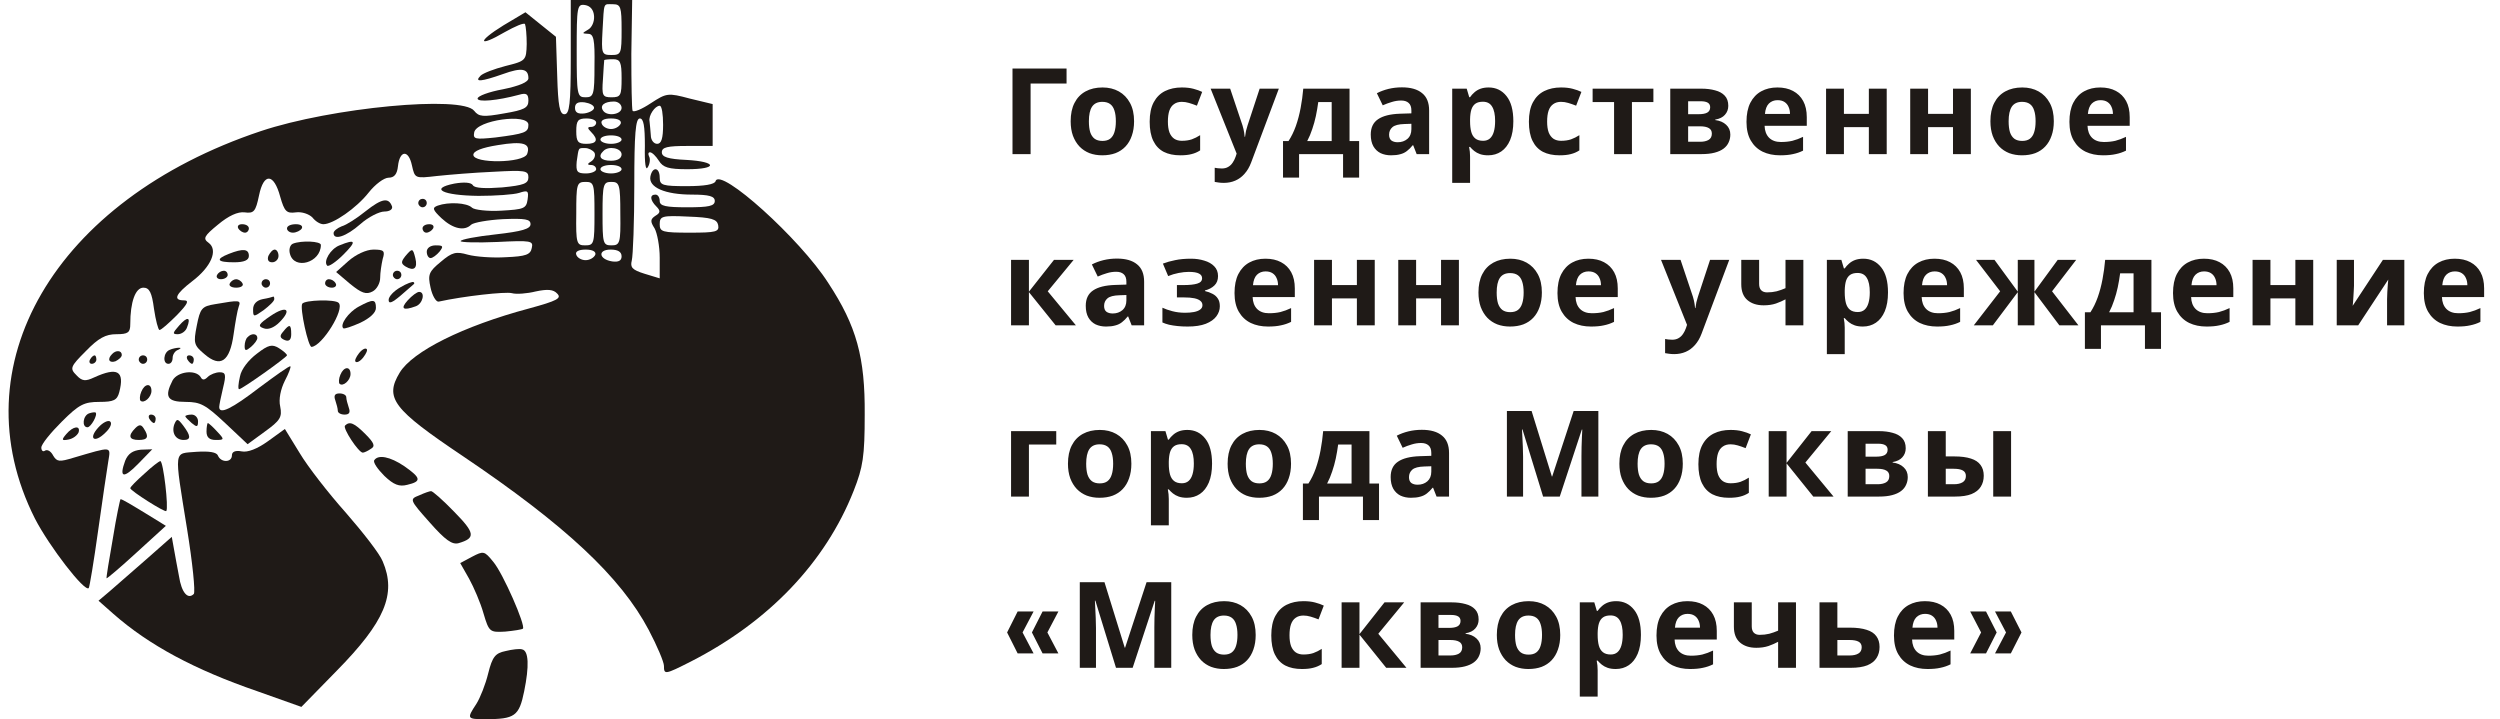 <svg width="146" height="42" viewBox="0 0 146 42" fill="none" xmlns="http://www.w3.org/2000/svg">
<g clip-path="url(#clip0_136_8569)">
<path d="M33.333 3.335C33.333 6.102 33.258 6.671 32.962 6.671C32.69 6.671 32.591 6.201 32.541 4.422L32.467 2.149L31.576 1.433L30.686 0.716L29.4 1.482C27.841 2.446 27.916 2.792 29.474 1.878C30.092 1.532 30.612 1.309 30.661 1.408C30.711 1.532 30.76 2.051 30.76 2.569C30.735 3.533 30.711 3.558 29.523 3.854C28.856 4.027 28.212 4.274 28.064 4.422C27.668 4.818 28.113 4.768 29.375 4.324C30.463 3.928 30.859 4.002 30.859 4.571C30.859 4.793 30.34 5.015 29.375 5.213C28.559 5.361 27.891 5.608 27.891 5.756C27.891 5.979 29.029 5.88 30.315 5.534C30.735 5.411 30.859 5.485 30.859 5.88C30.859 6.3 30.612 6.424 29.449 6.621C28.212 6.844 27.965 6.819 27.693 6.473C27 5.559 19.357 6.275 15.226 7.659C3.18 11.686 -2.459 21.371 2.042 30.289C2.883 31.92 4.961 34.613 5.184 34.341C5.233 34.267 5.481 32.785 5.728 31.006C5.975 29.227 6.247 27.424 6.322 26.954C6.47 26.04 6.569 26.065 4.293 26.732C3.477 26.979 3.329 26.979 3.106 26.608C2.982 26.361 2.784 26.238 2.636 26.312C2.512 26.411 2.413 26.312 2.413 26.139C2.413 25.941 2.958 25.274 3.601 24.632C4.615 23.619 4.912 23.471 5.802 23.471C6.643 23.471 6.841 23.372 6.965 22.902C7.286 21.667 6.866 21.42 5.505 22.038C4.986 22.285 4.788 22.26 4.466 21.914C4.071 21.519 4.095 21.42 5.011 20.506C5.753 19.74 6.173 19.518 6.792 19.518C7.484 19.518 7.608 19.419 7.608 18.925C7.608 17.64 7.905 16.8 8.375 16.8C8.721 16.8 8.869 17.072 8.993 18.035C9.092 18.702 9.24 19.271 9.315 19.271C9.414 19.271 9.859 18.875 10.329 18.406C10.947 17.764 11.071 17.541 10.749 17.541C10.081 17.541 10.255 17.171 11.219 16.429C12.332 15.589 12.753 14.601 12.184 14.181C11.838 13.934 11.912 13.786 12.728 13.119C13.347 12.6 13.891 12.353 14.286 12.402C14.831 12.476 14.93 12.353 15.127 11.414C15.399 10.08 15.993 10.105 16.364 11.488C16.611 12.353 16.735 12.476 17.279 12.402C17.626 12.353 18.046 12.501 18.244 12.699C18.417 12.921 18.689 13.094 18.887 13.094C19.456 13.094 20.817 12.155 21.534 11.241C21.905 10.772 22.424 10.377 22.697 10.377C23.018 10.377 23.191 10.179 23.241 9.709C23.34 8.771 23.859 8.721 24.057 9.66C24.23 10.426 24.23 10.426 25.516 10.278C26.209 10.204 27.693 10.08 28.831 10.031C30.637 9.932 30.859 9.956 30.859 10.352C30.859 10.722 30.587 10.821 29.326 10.945C28.361 11.019 27.718 10.994 27.619 10.821C27.52 10.648 27.099 10.623 26.53 10.722C25.046 11.019 25.863 11.414 27.94 11.439C28.93 11.439 29.993 11.365 30.315 11.266C30.834 11.093 30.884 11.142 30.81 11.661C30.735 12.18 30.587 12.229 29.276 12.303C28.485 12.353 27.693 12.254 27.569 12.131C27.273 11.834 26.184 11.785 25.566 12.007C25.22 12.131 25.269 12.254 25.788 12.748C26.456 13.366 27.124 13.514 27.52 13.119C27.668 12.995 28.485 12.847 29.375 12.798C30.686 12.748 30.983 12.798 30.983 13.094C30.983 13.366 30.488 13.514 28.954 13.687C27.817 13.811 26.901 13.983 26.901 14.082C26.901 14.156 27.866 14.181 29.029 14.132C31.008 14.033 31.156 14.058 31.057 14.478C30.983 14.873 30.711 14.972 29.548 15.021C28.781 15.071 27.767 14.996 27.322 14.873C26.629 14.675 26.407 14.725 25.739 15.293C25.046 15.861 24.972 16.034 25.145 16.8C25.244 17.269 25.467 17.64 25.615 17.615C27.075 17.294 29.523 17.022 29.895 17.121C30.142 17.195 30.785 17.146 31.28 17.022C31.972 16.874 32.319 16.899 32.541 17.146C32.813 17.418 32.541 17.566 30.909 18.011C27.025 19.048 24.082 20.531 23.34 21.766C22.449 23.248 22.944 23.891 27.025 26.633C33.036 30.685 36.252 33.699 37.884 36.787C38.379 37.726 38.775 38.665 38.775 38.887C38.775 39.406 38.824 39.406 40.333 38.64C44.884 36.318 48.199 32.859 49.856 28.659C50.4 27.275 50.499 26.658 50.499 24.212C50.524 20.877 50.029 19.048 48.372 16.528C46.715 13.934 42.064 9.759 41.792 10.574C41.743 10.772 41.124 10.871 40.11 10.871C38.7 10.871 38.527 10.821 38.527 10.377C38.527 9.759 38.107 9.709 37.983 10.302C37.859 10.945 38.849 11.365 40.407 11.365C41.421 11.365 41.743 11.463 41.743 11.735C41.743 12.032 41.397 12.106 40.135 12.106C38.873 12.106 38.527 12.032 38.527 11.735C38.527 11.538 38.428 11.365 38.28 11.365C37.934 11.365 37.958 11.686 38.329 12.056C38.577 12.303 38.577 12.427 38.28 12.6C37.983 12.798 37.958 12.921 38.23 13.341C38.379 13.613 38.527 14.379 38.527 15.046V16.256L37.637 15.985C36.919 15.762 36.796 15.614 36.895 15.219C36.969 14.922 37.043 12.946 37.043 10.796C37.043 7.807 37.117 6.918 37.365 6.918C37.587 6.918 37.661 7.362 37.661 8.524C37.637 9.561 37.711 10.006 37.835 9.759C37.958 9.561 37.983 9.265 37.909 9.141C37.835 8.993 37.859 8.894 37.958 8.894C38.082 8.894 38.304 9.116 38.478 9.388C38.725 9.784 39.047 9.882 40.135 9.882C41.941 9.882 41.891 9.438 40.086 9.339C38.997 9.289 38.651 9.166 38.651 8.894C38.651 8.598 38.972 8.524 40.135 8.524H41.619V7.288V6.078L40.283 5.756C38.997 5.411 38.923 5.435 38.008 6.028C37.488 6.374 37.018 6.572 36.944 6.473C36.895 6.374 36.87 4.867 36.87 3.138L36.919 -1.90735e-05H35.138H33.333V3.335ZM34.693 0.939C34.718 1.26 34.569 1.606 34.347 1.729C33.976 1.952 33.976 1.952 34.347 1.976C34.668 1.976 34.743 2.298 34.718 3.829C34.718 5.534 34.668 5.682 34.199 5.682C33.704 5.682 33.679 5.559 33.679 2.965C33.679 0.371 33.704 0.222 34.174 0.296C34.471 0.346 34.668 0.568 34.693 0.939ZM36.301 1.729C36.301 3.138 36.276 3.212 35.707 3.212C35.138 3.212 35.114 3.138 35.188 1.779C35.287 0.074 35.213 0.247 35.806 0.247C36.252 0.247 36.301 0.42 36.301 1.729ZM36.301 4.571C36.301 5.584 36.252 5.682 35.707 5.682C35.188 5.682 35.138 5.584 35.213 4.62C35.237 4.052 35.287 3.558 35.287 3.508C35.312 3.484 35.534 3.459 35.806 3.459C36.227 3.459 36.301 3.632 36.301 4.571ZM34.693 6.3C34.693 6.424 34.446 6.572 34.149 6.621C33.753 6.671 33.58 6.572 33.58 6.3C33.58 6.028 33.753 5.929 34.149 5.979C34.446 6.028 34.693 6.152 34.693 6.3ZM36.301 6.3C36.301 6.695 35.435 6.819 35.213 6.448C35.015 6.152 35.312 5.929 35.856 5.929C36.103 5.929 36.301 6.102 36.301 6.3ZM38.725 7.288C38.725 8.079 38.626 8.4 38.379 8.4C38.181 8.4 38.008 8.178 38.008 7.906C37.983 7.634 37.958 7.264 37.934 7.091C37.859 6.745 38.255 6.176 38.527 6.176C38.651 6.176 38.725 6.671 38.725 7.288ZM30.859 7.288C30.859 7.733 30.661 7.807 28.93 8.029C27.742 8.153 27.619 8.128 27.693 7.733C27.817 7.016 30.859 6.596 30.859 7.288ZM34.817 7.165C34.817 7.288 34.693 7.412 34.52 7.412C34.297 7.412 34.297 7.486 34.52 7.708C34.965 8.153 34.866 8.4 34.248 8.4C33.753 8.4 33.654 8.276 33.654 7.659C33.654 7.041 33.753 6.918 34.248 6.918C34.569 6.918 34.817 7.016 34.817 7.165ZM36.252 7.214C36.177 7.387 35.93 7.535 35.683 7.535C35.435 7.535 35.188 7.387 35.138 7.214C35.064 7.041 35.262 6.918 35.683 6.918C36.103 6.918 36.301 7.041 36.252 7.214ZM36.301 8.153C36.301 8.276 36.029 8.4 35.683 8.4C35.336 8.4 35.064 8.276 35.064 8.153C35.064 8.005 35.336 7.906 35.683 7.906C36.029 7.906 36.301 8.005 36.301 8.153ZM30.785 8.993C30.562 9.536 27.644 9.561 27.644 9.042C27.644 8.82 28.138 8.622 29.078 8.474C30.562 8.227 31.008 8.375 30.785 8.993ZM34.718 8.919C34.792 9.067 34.718 9.289 34.545 9.413C34.297 9.561 34.273 9.635 34.52 9.635C34.668 9.635 34.817 9.734 34.817 9.882C34.817 10.006 34.545 10.129 34.223 10.129C33.704 10.129 33.63 10.031 33.679 9.438C33.803 8.598 33.753 8.647 34.174 8.647C34.372 8.647 34.619 8.771 34.718 8.919ZM36.301 9.018C36.301 9.24 36.078 9.388 35.683 9.388C35.089 9.388 34.891 9.141 35.237 8.82C35.534 8.499 36.301 8.647 36.301 9.018ZM36.301 9.882C36.301 10.006 36.029 10.129 35.683 10.129C35.336 10.129 35.064 10.006 35.064 9.882C35.064 9.734 35.336 9.635 35.683 9.635C36.029 9.635 36.301 9.734 36.301 9.882ZM34.718 12.476C34.718 14.231 34.693 14.329 34.174 14.329C33.679 14.329 33.63 14.231 33.654 12.476C33.654 10.747 33.679 10.623 34.199 10.623C34.693 10.623 34.718 10.747 34.718 12.476ZM36.227 12.476C36.252 14.206 36.202 14.329 35.707 14.329C35.213 14.329 35.188 14.206 35.188 12.476C35.188 10.747 35.237 10.623 35.707 10.623C36.177 10.623 36.227 10.772 36.227 12.476ZM41.941 13.143C42.015 13.539 41.817 13.588 40.283 13.588C38.676 13.588 38.527 13.539 38.527 13.094C38.527 12.625 38.651 12.575 40.184 12.649C41.545 12.699 41.867 12.798 41.941 13.143ZM34.767 14.873C34.693 15.046 34.446 15.194 34.199 15.194C33.951 15.194 33.704 15.046 33.654 14.873C33.58 14.7 33.778 14.576 34.199 14.576C34.619 14.576 34.817 14.7 34.767 14.873ZM36.301 14.972C36.301 15.219 36.128 15.318 35.757 15.268C34.965 15.145 34.891 14.576 35.658 14.576C36.078 14.576 36.301 14.7 36.301 14.972Z" fill="#1F1A17"/>
<path d="M21.361 12.328C20.841 12.748 20.223 13.144 19.951 13.218C19.704 13.316 19.481 13.489 19.481 13.613C19.481 14.058 20.223 13.811 21.039 13.094C21.509 12.674 22.152 12.353 22.449 12.353C22.746 12.353 22.944 12.229 22.895 12.056C22.697 11.513 22.301 11.587 21.361 12.328Z" fill="#1F1A17"/>
<path d="M24.428 11.859C24.428 11.982 24.551 12.106 24.675 12.106C24.823 12.106 24.922 11.982 24.922 11.859C24.922 11.71 24.823 11.612 24.675 11.612C24.551 11.612 24.428 11.71 24.428 11.859Z" fill="#1F1A17"/>
<path d="M13.915 13.341C13.989 13.465 14.163 13.588 14.311 13.588C14.435 13.588 14.534 13.465 14.534 13.341C14.534 13.193 14.361 13.094 14.138 13.094C13.94 13.094 13.841 13.193 13.915 13.341Z" fill="#1F1A17"/>
<path d="M16.76 13.341C16.76 13.465 16.908 13.588 17.106 13.588C17.304 13.588 17.551 13.465 17.625 13.341C17.7 13.193 17.551 13.094 17.279 13.094C16.982 13.094 16.76 13.193 16.76 13.341Z" fill="#1F1A17"/>
<path d="M24.675 13.341C24.675 13.465 24.774 13.588 24.898 13.588C25.046 13.588 25.22 13.465 25.294 13.341C25.368 13.193 25.269 13.094 25.071 13.094C24.848 13.094 24.675 13.193 24.675 13.341Z" fill="#1F1A17"/>
<path d="M17.106 14.231C16.933 14.305 16.859 14.577 16.933 14.824C17.18 15.787 18.739 15.342 18.739 14.305C18.739 14.082 17.601 14.033 17.106 14.231Z" fill="#1F1A17"/>
<path d="M19.827 14.329C19.308 14.527 18.863 15.268 19.11 15.515C19.184 15.589 19.605 15.318 20.05 14.873C20.841 14.082 20.792 13.934 19.827 14.329Z" fill="#1F1A17"/>
<path d="M24.923 14.7C24.923 14.898 25.022 15.071 25.145 15.071C25.269 15.071 25.492 14.898 25.665 14.7C25.912 14.379 25.887 14.329 25.442 14.329C25.145 14.329 24.923 14.478 24.923 14.7Z" fill="#1F1A17"/>
<path d="M13.371 14.823C12.555 15.145 12.679 15.318 13.668 15.318C14.262 15.318 14.534 15.194 14.534 14.947C14.534 14.527 14.188 14.502 13.371 14.823Z" fill="#1F1A17"/>
<path d="M15.672 14.947C15.598 15.169 15.672 15.318 15.895 15.318C16.092 15.318 16.265 15.145 16.265 14.947C16.265 14.749 16.167 14.576 16.043 14.576C15.919 14.576 15.771 14.749 15.672 14.947Z" fill="#1F1A17"/>
<path d="M20.347 15.244L19.629 15.886L20.446 16.578C21.113 17.121 21.386 17.22 21.757 17.022C22.004 16.899 22.202 16.528 22.202 16.232C22.202 15.935 22.276 15.441 22.35 15.12C22.499 14.651 22.424 14.576 21.806 14.576C21.386 14.576 20.767 14.873 20.347 15.244Z" fill="#1F1A17"/>
<path d="M23.661 14.972C23.414 15.293 23.414 15.392 23.686 15.565C24.18 15.861 24.403 15.664 24.255 15.071C24.106 14.478 24.082 14.478 23.661 14.972Z" fill="#1F1A17"/>
<path d="M12.678 16.059C12.604 16.182 12.703 16.306 12.901 16.306C13.124 16.306 13.297 16.182 13.297 16.059C13.297 15.911 13.198 15.812 13.074 15.812C12.926 15.812 12.753 15.911 12.678 16.059Z" fill="#1F1A17"/>
<path d="M22.944 16.059C22.944 16.182 23.067 16.306 23.191 16.306C23.34 16.306 23.439 16.182 23.439 16.059C23.439 15.911 23.34 15.812 23.191 15.812C23.067 15.812 22.944 15.911 22.944 16.059Z" fill="#1F1A17"/>
<path d="M13.421 16.553C13.347 16.677 13.495 16.8 13.792 16.8C14.089 16.8 14.237 16.677 14.163 16.553C14.089 16.405 13.915 16.306 13.792 16.306C13.668 16.306 13.495 16.405 13.421 16.553Z" fill="#1F1A17"/>
<path d="M15.276 16.553C15.276 16.677 15.4 16.8 15.523 16.8C15.672 16.8 15.771 16.677 15.771 16.553C15.771 16.405 15.672 16.306 15.523 16.306C15.4 16.306 15.276 16.405 15.276 16.553Z" fill="#1F1A17"/>
<path d="M18.986 16.553C18.986 16.677 19.16 16.8 19.382 16.8C19.58 16.8 19.679 16.677 19.605 16.553C19.53 16.405 19.357 16.306 19.209 16.306C19.085 16.306 18.986 16.405 18.986 16.553Z" fill="#1F1A17"/>
<path d="M23.389 16.775C22.993 16.998 22.696 17.319 22.696 17.516C22.696 17.764 22.894 17.689 23.389 17.269C23.76 16.948 24.106 16.652 24.156 16.602C24.205 16.578 24.205 16.503 24.156 16.479C24.106 16.429 23.76 16.553 23.389 16.775Z" fill="#1F1A17"/>
<path d="M23.81 17.541C23.364 18.035 23.538 18.159 24.28 17.887C24.7 17.739 24.849 17.047 24.477 17.047C24.354 17.047 24.057 17.269 23.81 17.541Z" fill="#1F1A17"/>
<path d="M15.35 17.467C14.979 17.541 14.781 17.764 14.781 18.06C14.781 18.529 14.806 18.529 15.4 18.11C15.721 17.862 16.018 17.591 16.018 17.467C16.018 17.368 15.993 17.319 15.969 17.319C15.919 17.344 15.647 17.418 15.35 17.467Z" fill="#1F1A17"/>
<path d="M12.555 17.764C11.788 17.887 11.689 18.011 11.491 19.023C11.293 20.036 11.318 20.16 11.937 20.679C12.877 21.494 13.421 21.123 13.643 19.518C13.742 18.826 13.866 18.109 13.94 17.912C14.089 17.516 13.99 17.516 12.555 17.764Z" fill="#1F1A17"/>
<path d="M17.65 17.739C17.502 17.986 17.997 20.259 18.195 20.259C18.813 20.209 20.149 18.06 19.778 17.689C19.58 17.467 17.799 17.517 17.65 17.739Z" fill="#1F1A17"/>
<path d="M20.94 17.912C20.346 18.233 19.827 18.974 20.05 19.172C20.099 19.221 20.544 19.073 21.039 18.851C21.608 18.579 21.954 18.258 21.954 17.986C21.954 17.467 21.806 17.442 20.94 17.912Z" fill="#1F1A17"/>
<path d="M15.795 18.455C15.103 18.925 15.028 19.048 15.399 19.172C15.647 19.271 15.993 19.147 16.315 18.826C17.081 18.06 16.735 17.813 15.795 18.455Z" fill="#1F1A17"/>
<path d="M10.452 19.023C10.081 19.444 10.057 19.518 10.378 19.518C10.601 19.518 10.848 19.345 10.922 19.122C11.17 18.505 10.947 18.455 10.452 19.023Z" fill="#1F1A17"/>
<path d="M16.537 19.369C16.315 19.616 16.339 19.74 16.636 19.863C16.884 19.962 17.007 19.839 17.007 19.518C17.007 18.925 16.908 18.9 16.537 19.369Z" fill="#1F1A17"/>
<path d="M14.46 19.691C14.361 19.765 14.287 20.012 14.287 20.209C14.287 20.506 14.361 20.506 14.658 20.259C14.855 20.086 15.029 19.863 15.029 19.74C15.029 19.468 14.682 19.444 14.46 19.691Z" fill="#1F1A17"/>
<path d="M15.004 20.654C14.509 21.025 14.089 21.568 14.014 21.988C13.916 22.408 13.891 22.729 13.965 22.729C14.138 22.729 16.735 20.876 16.76 20.753C16.76 20.679 16.562 20.506 16.29 20.333C15.894 20.086 15.672 20.135 15.004 20.654Z" fill="#1F1A17"/>
<path d="M9.908 20.432C9.537 20.58 9.488 21.247 9.834 21.247C9.982 21.247 10.081 21.099 10.081 20.901C10.081 20.703 10.23 20.481 10.403 20.432C10.551 20.358 10.601 20.308 10.452 20.308C10.329 20.308 10.057 20.358 9.908 20.432Z" fill="#1F1A17"/>
<path d="M20.965 20.63C20.792 20.852 20.693 21.074 20.767 21.124C20.841 21.198 21.039 21.099 21.212 20.877C21.386 20.654 21.484 20.432 21.41 20.382C21.336 20.308 21.138 20.407 20.965 20.63Z" fill="#1F1A17"/>
<path d="M6.544 20.679C6.247 20.975 6.371 21.222 6.742 21.099C6.94 21 7.113 20.852 7.113 20.728C7.113 20.456 6.767 20.432 6.544 20.679Z" fill="#1F1A17"/>
<path d="M5.258 21C5.184 21.123 5.233 21.247 5.357 21.247C5.505 21.247 5.628 21.123 5.628 21C5.628 20.852 5.579 20.753 5.529 20.753C5.455 20.753 5.332 20.852 5.258 21Z" fill="#1F1A17"/>
<path d="M8.103 21C8.103 21.123 8.226 21.247 8.35 21.247C8.498 21.247 8.597 21.123 8.597 21C8.597 20.852 8.498 20.753 8.35 20.753C8.226 20.753 8.103 20.852 8.103 21Z" fill="#1F1A17"/>
<path d="M10.947 21C11.021 21.123 11.144 21.247 11.218 21.247C11.268 21.247 11.317 21.123 11.317 21C11.317 20.852 11.194 20.753 11.046 20.753C10.922 20.753 10.873 20.852 10.947 21Z" fill="#1F1A17"/>
<path d="M15.152 22.631C13.544 23.866 12.802 24.236 12.802 23.767C12.802 23.668 12.901 23.174 13.025 22.655C13.223 21.865 13.173 21.741 12.827 21.741C12.604 21.741 12.283 21.865 12.134 22.013C11.936 22.211 11.813 22.211 11.714 22.013C11.417 21.568 10.378 21.692 10.081 22.211C9.587 23.174 9.76 23.471 10.848 23.471C11.714 23.471 12.011 23.643 13.149 24.706L14.46 25.941L15.474 25.2C16.364 24.558 16.488 24.36 16.364 23.742C16.265 23.322 16.389 22.729 16.636 22.235C16.859 21.815 17.007 21.42 16.958 21.395C16.908 21.346 16.117 21.914 15.152 22.631Z" fill="#1F1A17"/>
<path d="M19.877 21.889C19.778 22.112 19.778 22.359 19.827 22.408C20.025 22.606 20.471 22.211 20.471 21.84C20.471 21.371 20.075 21.395 19.877 21.889Z" fill="#1F1A17"/>
<path d="M8.251 22.878C8.152 23.1 8.152 23.347 8.201 23.396C8.399 23.594 8.845 23.199 8.845 22.828C8.845 22.359 8.449 22.384 8.251 22.878Z" fill="#1F1A17"/>
<path d="M19.58 23.372C19.654 23.594 19.728 23.866 19.728 23.989C19.728 24.113 19.901 24.212 20.124 24.212C20.396 24.212 20.47 24.088 20.372 23.816C20.297 23.594 20.223 23.322 20.223 23.199C20.223 23.075 20.05 22.976 19.827 22.976C19.555 22.976 19.481 23.1 19.58 23.372Z" fill="#1F1A17"/>
<path d="M5.209 24.138C4.838 24.261 4.763 24.953 5.11 24.953C5.308 24.953 5.728 24.212 5.58 24.088C5.53 24.064 5.357 24.088 5.209 24.138Z" fill="#1F1A17"/>
<path d="M8.721 24.459C8.795 24.582 8.918 24.706 8.992 24.706C9.042 24.706 9.091 24.582 9.091 24.459C9.091 24.311 8.968 24.212 8.82 24.212C8.696 24.212 8.647 24.311 8.721 24.459Z" fill="#1F1A17"/>
<path d="M10.823 24.311C10.823 24.36 10.996 24.533 11.194 24.706C11.491 24.953 11.565 24.953 11.565 24.607C11.565 24.385 11.392 24.212 11.194 24.212C10.996 24.212 10.823 24.261 10.823 24.311Z" fill="#1F1A17"/>
<path d="M5.753 24.953C5.134 25.62 5.505 25.916 6.148 25.274C6.445 25.002 6.569 24.706 6.421 24.607C6.297 24.533 6 24.681 5.753 24.953Z" fill="#1F1A17"/>
<path d="M10.18 24.78C10.007 25.274 10.255 25.694 10.725 25.694C11.17 25.694 11.145 25.447 10.7 24.854C10.378 24.434 10.329 24.434 10.18 24.78Z" fill="#1F1A17"/>
<path d="M7.904 25.002C7.459 25.447 7.533 25.694 8.102 25.694C8.622 25.694 8.721 25.521 8.399 25.027C8.251 24.78 8.127 24.78 7.904 25.002Z" fill="#1F1A17"/>
<path d="M12.06 25.2C12.06 25.546 12.233 25.694 12.604 25.694C13.099 25.694 13.124 25.669 12.678 25.2C12.431 24.928 12.184 24.706 12.134 24.706C12.11 24.706 12.06 24.928 12.06 25.2Z" fill="#1F1A17"/>
<path d="M20.149 24.854C20 25.002 20.94 26.435 21.188 26.435C21.262 26.435 21.484 26.337 21.657 26.213C21.93 26.065 21.855 25.867 21.336 25.348C20.693 24.706 20.421 24.582 20.149 24.854Z" fill="#1F1A17"/>
<path d="M3.873 25.348C3.576 25.694 3.601 25.744 3.996 25.669C4.269 25.62 4.516 25.422 4.59 25.249C4.714 24.829 4.269 24.879 3.873 25.348Z" fill="#1F1A17"/>
<path d="M15.647 25.768C15.029 26.213 14.46 26.435 14.114 26.361C13.742 26.287 13.545 26.386 13.545 26.583C13.545 27.028 12.902 27.028 12.728 26.608C12.654 26.41 12.234 26.336 11.467 26.386C10.131 26.509 10.156 26.114 10.923 30.882C11.244 32.859 11.417 34.563 11.318 34.687C10.972 35.033 10.601 34.613 10.453 33.649C10.354 33.155 10.23 32.439 10.156 32.043L10.032 31.352L8.548 32.661C7.732 33.378 6.767 34.218 6.396 34.539L5.753 35.082L6.619 35.848C8.696 37.676 11.368 39.109 15.029 40.369L17.601 41.283L19.654 39.183C22.474 36.318 23.167 34.687 22.35 32.785C22.177 32.34 21.188 31.08 20.198 29.943C19.184 28.807 17.972 27.25 17.502 26.46L16.637 25.052L15.647 25.768Z" fill="#1F1A17"/>
<path d="M7.311 26.905C6.94 27.918 7.212 27.967 8.078 27.078L8.894 26.238L8.226 26.262C7.756 26.312 7.484 26.485 7.311 26.905Z" fill="#1F1A17"/>
<path d="M21.855 26.88C21.781 27.003 22.053 27.399 22.449 27.794C22.993 28.313 23.315 28.436 23.785 28.313C24.626 28.115 24.601 27.918 23.612 27.226C22.771 26.658 22.078 26.534 21.855 26.88Z" fill="#1F1A17"/>
<path d="M8.424 27.671C7.979 28.066 7.608 28.436 7.608 28.511C7.608 28.659 9.636 29.944 9.71 29.845C9.859 29.696 9.537 26.929 9.364 26.929C9.29 26.929 8.845 27.275 8.424 27.671Z" fill="#1F1A17"/>
<path d="M24.478 28.93C23.909 29.153 23.909 29.178 25.096 30.512C26.011 31.549 26.407 31.821 26.778 31.722C27.792 31.426 27.743 31.129 26.531 29.894C25.863 29.202 25.244 28.659 25.17 28.683C25.096 28.683 24.799 28.782 24.478 28.93Z" fill="#1F1A17"/>
<path d="M6.594 31.426C6.371 32.686 6.198 33.748 6.223 33.773C6.247 33.798 7.039 33.13 7.979 32.266L9.686 30.709L8.968 30.265C7.558 29.4 7.138 29.153 7.039 29.153C7.014 29.153 6.791 30.191 6.594 31.426Z" fill="#1F1A17"/>
<path d="M27.57 32.513L26.877 32.884L27.396 33.798C27.669 34.292 28.064 35.206 28.237 35.824C28.559 36.911 28.608 36.935 29.499 36.886C30.018 36.837 30.488 36.762 30.538 36.713C30.711 36.54 29.375 33.477 28.806 32.809C28.287 32.167 28.237 32.167 27.57 32.513Z" fill="#1F1A17"/>
<path d="M29.523 38.022C28.93 38.146 28.756 38.343 28.509 39.332C28.361 39.949 28.039 40.765 27.817 41.111C27.248 41.975 27.272 42 28.336 42C30.067 42 30.315 41.827 30.612 40.369C30.909 38.912 30.884 37.998 30.488 37.923C30.364 37.874 29.919 37.923 29.523 38.022Z" fill="#1F1A17"/>
<path d="M62.287 4.002V4.877H60.187V9H59.13V4.002H62.287ZM66.23 7.082C66.23 7.399 66.185 7.682 66.097 7.929C66.013 8.176 65.889 8.386 65.726 8.559C65.567 8.727 65.373 8.855 65.145 8.944C64.916 9.028 64.657 9.07 64.368 9.07C64.102 9.07 63.854 9.028 63.626 8.944C63.402 8.855 63.208 8.727 63.045 8.559C62.881 8.386 62.753 8.176 62.66 7.929C62.571 7.682 62.527 7.399 62.527 7.082C62.527 6.657 62.601 6.3 62.751 6.011C62.9 5.717 63.115 5.493 63.395 5.339C63.675 5.185 64.006 5.108 64.389 5.108C64.748 5.108 65.065 5.185 65.341 5.339C65.616 5.493 65.833 5.717 65.992 6.011C66.15 6.3 66.23 6.657 66.23 7.082ZM63.591 7.082C63.591 7.334 63.616 7.546 63.668 7.719C63.724 7.887 63.81 8.015 63.927 8.104C64.043 8.188 64.195 8.23 64.382 8.23C64.568 8.23 64.718 8.188 64.83 8.104C64.946 8.015 65.03 7.887 65.082 7.719C65.138 7.546 65.166 7.334 65.166 7.082C65.166 6.83 65.138 6.62 65.082 6.452C65.03 6.284 64.946 6.158 64.83 6.074C64.713 5.99 64.561 5.948 64.375 5.948C64.099 5.948 63.899 6.044 63.773 6.235C63.651 6.422 63.591 6.704 63.591 7.082ZM68.926 9.07C68.548 9.07 68.226 9.002 67.96 8.867C67.694 8.727 67.491 8.512 67.351 8.223C67.211 7.934 67.141 7.563 67.141 7.11C67.141 6.643 67.22 6.263 67.379 5.969C67.537 5.675 67.757 5.458 68.037 5.318C68.321 5.178 68.648 5.108 69.017 5.108C69.278 5.108 69.504 5.134 69.696 5.185C69.892 5.236 70.062 5.297 70.207 5.367L69.899 6.172C69.735 6.107 69.581 6.053 69.437 6.011C69.297 5.969 69.157 5.948 69.017 5.948C68.835 5.948 68.683 5.992 68.562 6.081C68.44 6.165 68.349 6.293 68.289 6.466C68.233 6.634 68.205 6.846 68.205 7.103C68.205 7.355 68.235 7.565 68.296 7.733C68.361 7.896 68.454 8.02 68.576 8.104C68.697 8.183 68.844 8.223 69.017 8.223C69.236 8.223 69.43 8.195 69.598 8.139C69.766 8.078 69.929 7.997 70.088 7.894V8.783C69.929 8.886 69.761 8.958 69.584 9C69.411 9.047 69.192 9.07 68.926 9.07ZM70.701 5.178H71.842L72.563 7.327C72.587 7.397 72.605 7.467 72.619 7.537C72.638 7.607 72.652 7.679 72.661 7.754C72.675 7.829 72.685 7.908 72.689 7.992H72.71C72.724 7.871 72.743 7.756 72.766 7.649C72.794 7.537 72.825 7.43 72.857 7.327L73.564 5.178H74.684L73.067 9.49C72.969 9.751 72.841 9.971 72.682 10.148C72.528 10.325 72.349 10.458 72.143 10.547C71.938 10.636 71.714 10.68 71.471 10.68C71.355 10.68 71.252 10.673 71.163 10.659C71.079 10.65 71.005 10.638 70.939 10.624V9.798C70.991 9.807 71.051 9.817 71.121 9.826C71.196 9.835 71.273 9.84 71.352 9.84C71.497 9.84 71.621 9.81 71.723 9.749C71.831 9.688 71.919 9.604 71.989 9.497C72.059 9.394 72.115 9.282 72.157 9.161L72.22 8.972L70.701 5.178ZM78.813 5.178V8.237H79.373V10.372H78.435V9H75.866V10.372H74.928V8.237H75.25C75.418 7.98 75.56 7.689 75.677 7.362C75.794 7.031 75.887 6.678 75.957 6.305C76.027 5.932 76.078 5.556 76.111 5.178H78.813ZM76.986 5.962C76.949 6.242 76.902 6.515 76.846 6.781C76.79 7.042 76.72 7.294 76.636 7.537C76.557 7.78 76.459 8.013 76.342 8.237H77.77V5.962H76.986ZM81.872 5.101C82.386 5.101 82.778 5.213 83.048 5.437C83.324 5.656 83.461 5.995 83.461 6.452V9H82.733L82.53 8.482H82.502C82.395 8.617 82.283 8.729 82.166 8.818C82.054 8.907 81.924 8.97 81.774 9.007C81.63 9.049 81.45 9.07 81.235 9.07C81.011 9.07 80.808 9.028 80.626 8.944C80.449 8.855 80.309 8.722 80.206 8.545C80.104 8.363 80.052 8.134 80.052 7.859C80.052 7.453 80.195 7.154 80.479 6.963C80.764 6.767 81.191 6.66 81.76 6.641L82.425 6.62V6.452C82.425 6.251 82.372 6.104 82.264 6.011C82.162 5.918 82.017 5.871 81.83 5.871C81.644 5.871 81.462 5.899 81.284 5.955C81.107 6.006 80.93 6.072 80.752 6.151L80.409 5.444C80.615 5.337 80.841 5.253 81.088 5.192C81.34 5.131 81.602 5.101 81.872 5.101ZM82.019 7.243C81.683 7.252 81.45 7.313 81.319 7.425C81.189 7.537 81.123 7.684 81.123 7.866C81.123 8.025 81.17 8.139 81.263 8.209C81.357 8.274 81.478 8.307 81.627 8.307C81.851 8.307 82.04 8.242 82.194 8.111C82.348 7.976 82.425 7.787 82.425 7.544V7.229L82.019 7.243ZM86.937 5.108C87.366 5.108 87.714 5.276 87.98 5.612C88.246 5.943 88.379 6.433 88.379 7.082C88.379 7.516 88.316 7.882 88.19 8.181C88.064 8.475 87.891 8.697 87.672 8.846C87.453 8.995 87.198 9.07 86.909 9.07C86.727 9.07 86.568 9.047 86.433 9C86.302 8.953 86.19 8.893 86.097 8.818C86.004 8.743 85.922 8.664 85.852 8.58H85.796C85.815 8.669 85.829 8.762 85.838 8.86C85.847 8.953 85.852 9.047 85.852 9.14V10.68H84.809V5.178H85.656L85.803 5.675H85.852C85.922 5.572 86.006 5.479 86.104 5.395C86.202 5.306 86.319 5.236 86.454 5.185C86.594 5.134 86.755 5.108 86.937 5.108ZM86.601 5.941C86.419 5.941 86.274 5.978 86.167 6.053C86.06 6.128 85.98 6.242 85.929 6.396C85.882 6.545 85.857 6.734 85.852 6.963V7.075C85.852 7.322 85.875 7.532 85.922 7.705C85.969 7.873 86.048 8.001 86.16 8.09C86.272 8.179 86.424 8.223 86.615 8.223C86.774 8.223 86.904 8.179 87.007 8.09C87.11 8.001 87.187 7.871 87.238 7.698C87.289 7.525 87.315 7.315 87.315 7.068C87.315 6.695 87.257 6.415 87.14 6.228C87.028 6.037 86.848 5.941 86.601 5.941ZM91.073 9.07C90.695 9.07 90.373 9.002 90.107 8.867C89.841 8.727 89.638 8.512 89.498 8.223C89.358 7.934 89.288 7.563 89.288 7.11C89.288 6.643 89.367 6.263 89.526 5.969C89.684 5.675 89.904 5.458 90.184 5.318C90.468 5.178 90.795 5.108 91.164 5.108C91.425 5.108 91.651 5.134 91.843 5.185C92.039 5.236 92.209 5.297 92.354 5.367L92.046 6.172C91.882 6.107 91.728 6.053 91.584 6.011C91.444 5.969 91.304 5.948 91.164 5.948C90.982 5.948 90.83 5.992 90.709 6.081C90.587 6.165 90.496 6.293 90.436 6.466C90.38 6.634 90.352 6.846 90.352 7.103C90.352 7.355 90.382 7.565 90.443 7.733C90.508 7.896 90.601 8.02 90.723 8.104C90.844 8.183 90.991 8.223 91.164 8.223C91.383 8.223 91.577 8.195 91.745 8.139C91.913 8.078 92.076 7.997 92.235 7.894V8.783C92.076 8.886 91.908 8.958 91.731 9C91.558 9.047 91.339 9.07 91.073 9.07ZM96.558 5.962H95.305V9H94.262V5.962H93.009V5.178H96.558V5.962ZM100.932 6.179C100.932 6.384 100.866 6.559 100.736 6.704C100.61 6.849 100.421 6.942 100.169 6.984V7.012C100.435 7.045 100.647 7.136 100.806 7.285C100.969 7.434 101.051 7.626 101.051 7.859C101.051 8.022 101.018 8.174 100.953 8.314C100.892 8.454 100.794 8.575 100.659 8.678C100.523 8.781 100.348 8.86 100.134 8.916C99.924 8.972 99.667 9 99.364 9H97.543V5.178H99.364C99.662 5.178 99.928 5.211 100.162 5.276C100.4 5.337 100.586 5.439 100.722 5.584C100.862 5.729 100.932 5.927 100.932 6.179ZM99.972 7.803C99.972 7.654 99.914 7.546 99.797 7.481C99.681 7.411 99.506 7.376 99.272 7.376H98.587V8.279H99.293C99.49 8.279 99.65 8.244 99.776 8.174C99.907 8.099 99.972 7.976 99.972 7.803ZM99.874 6.263C99.874 6.142 99.828 6.053 99.734 5.997C99.641 5.941 99.504 5.913 99.322 5.913H98.587V6.669H99.203C99.422 6.669 99.588 6.639 99.7 6.578C99.816 6.513 99.874 6.408 99.874 6.263ZM103.801 5.108C104.156 5.108 104.459 5.176 104.711 5.311C104.968 5.446 105.166 5.642 105.306 5.899C105.446 6.156 105.516 6.471 105.516 6.844V7.348H103.052C103.061 7.642 103.148 7.873 103.311 8.041C103.479 8.209 103.71 8.293 104.004 8.293C104.251 8.293 104.475 8.27 104.676 8.223C104.877 8.172 105.084 8.095 105.299 7.992V8.797C105.112 8.89 104.914 8.958 104.704 9C104.499 9.047 104.249 9.07 103.955 9.07C103.572 9.07 103.234 9 102.94 8.86C102.646 8.715 102.415 8.498 102.247 8.209C102.079 7.92 101.995 7.556 101.995 7.117C101.995 6.669 102.07 6.298 102.219 6.004C102.373 5.705 102.585 5.481 102.856 5.332C103.127 5.183 103.442 5.108 103.801 5.108ZM103.808 5.85C103.607 5.85 103.439 5.915 103.304 6.046C103.173 6.177 103.096 6.38 103.073 6.655H104.536C104.536 6.501 104.508 6.363 104.452 6.242C104.401 6.121 104.321 6.025 104.214 5.955C104.107 5.885 103.971 5.85 103.808 5.85ZM107.685 5.178V6.648H109.141V5.178H110.184V9H109.141V7.425H107.685V9H106.642V5.178H107.685ZM112.599 5.178V6.648H114.055V5.178H115.098V9H114.055V7.425H112.599V9H111.556V5.178H112.599ZM119.943 7.082C119.943 7.399 119.899 7.682 119.81 7.929C119.726 8.176 119.602 8.386 119.439 8.559C119.28 8.727 119.087 8.855 118.858 8.944C118.629 9.028 118.37 9.07 118.081 9.07C117.815 9.07 117.568 9.028 117.339 8.944C117.115 8.855 116.921 8.727 116.758 8.559C116.595 8.386 116.466 8.176 116.373 7.929C116.284 7.682 116.24 7.399 116.24 7.082C116.24 6.657 116.315 6.3 116.464 6.011C116.613 5.717 116.828 5.493 117.108 5.339C117.388 5.185 117.719 5.108 118.102 5.108C118.461 5.108 118.779 5.185 119.054 5.339C119.329 5.493 119.546 5.717 119.705 6.011C119.864 6.3 119.943 6.657 119.943 7.082ZM117.304 7.082C117.304 7.334 117.33 7.546 117.381 7.719C117.437 7.887 117.523 8.015 117.64 8.104C117.757 8.188 117.908 8.23 118.095 8.23C118.282 8.23 118.431 8.188 118.543 8.104C118.66 8.015 118.744 7.887 118.795 7.719C118.851 7.546 118.879 7.334 118.879 7.082C118.879 6.83 118.851 6.62 118.795 6.452C118.744 6.284 118.66 6.158 118.543 6.074C118.426 5.99 118.275 5.948 118.088 5.948C117.813 5.948 117.612 6.044 117.486 6.235C117.365 6.422 117.304 6.704 117.304 7.082ZM122.66 5.108C123.015 5.108 123.318 5.176 123.57 5.311C123.827 5.446 124.025 5.642 124.165 5.899C124.305 6.156 124.375 6.471 124.375 6.844V7.348H121.911C121.92 7.642 122.007 7.873 122.17 8.041C122.338 8.209 122.569 8.293 122.863 8.293C123.11 8.293 123.334 8.27 123.535 8.223C123.736 8.172 123.943 8.095 124.158 7.992V8.797C123.971 8.89 123.773 8.958 123.563 9C123.358 9.047 123.108 9.07 122.814 9.07C122.431 9.07 122.093 9 121.799 8.86C121.505 8.715 121.274 8.498 121.106 8.209C120.938 7.92 120.854 7.556 120.854 7.117C120.854 6.669 120.929 6.298 121.078 6.004C121.232 5.705 121.444 5.481 121.715 5.332C121.986 5.183 122.301 5.108 122.66 5.108ZM122.667 5.85C122.466 5.85 122.298 5.915 122.163 6.046C122.032 6.177 121.955 6.38 121.932 6.655H123.395C123.395 6.501 123.367 6.363 123.311 6.242C123.26 6.121 123.18 6.025 123.073 5.955C122.966 5.885 122.83 5.85 122.667 5.85ZM61.552 15.178H62.7L61.188 17.012L62.833 19H61.65L60.089 17.061V19H59.046V15.178H60.089V17.033L61.552 15.178ZM65.228 15.101C65.741 15.101 66.133 15.213 66.404 15.437C66.679 15.656 66.817 15.995 66.817 16.452V19H66.089L65.886 18.482H65.858C65.751 18.617 65.639 18.729 65.522 18.818C65.41 18.907 65.279 18.97 65.13 19.007C64.985 19.049 64.806 19.07 64.591 19.07C64.367 19.07 64.164 19.028 63.982 18.944C63.805 18.855 63.665 18.722 63.562 18.545C63.459 18.363 63.408 18.134 63.408 17.859C63.408 17.453 63.55 17.154 63.835 16.963C64.12 16.767 64.547 16.66 65.116 16.641L65.781 16.62V16.452C65.781 16.251 65.727 16.104 65.62 16.011C65.517 15.918 65.373 15.871 65.186 15.871C64.999 15.871 64.817 15.899 64.64 15.955C64.463 16.006 64.285 16.072 64.108 16.151L63.765 15.444C63.97 15.337 64.197 15.253 64.444 15.192C64.696 15.131 64.957 15.101 65.228 15.101ZM65.375 17.243C65.039 17.252 64.806 17.313 64.675 17.425C64.544 17.537 64.479 17.684 64.479 17.866C64.479 18.025 64.526 18.139 64.619 18.209C64.712 18.274 64.834 18.307 64.983 18.307C65.207 18.307 65.396 18.242 65.55 18.111C65.704 17.976 65.781 17.787 65.781 17.544V17.229L65.375 17.243ZM69.558 15.108C69.833 15.108 70.09 15.145 70.328 15.22C70.57 15.29 70.764 15.4 70.909 15.549C71.058 15.698 71.133 15.89 71.133 16.123C71.133 16.352 71.063 16.534 70.923 16.669C70.787 16.804 70.603 16.902 70.37 16.963V16.998C70.533 17.035 70.68 17.089 70.811 17.159C70.941 17.224 71.044 17.315 71.119 17.432C71.198 17.544 71.238 17.696 71.238 17.887C71.238 18.097 71.17 18.293 71.035 18.475C70.904 18.652 70.699 18.797 70.419 18.909C70.143 19.016 69.789 19.07 69.355 19.07C69.149 19.07 68.956 19.061 68.774 19.042C68.592 19.023 68.426 18.998 68.277 18.965C68.127 18.928 67.997 18.883 67.885 18.832V17.971C68.043 18.046 68.237 18.113 68.466 18.174C68.699 18.235 68.946 18.265 69.208 18.265C69.399 18.265 69.569 18.251 69.719 18.223C69.873 18.195 69.994 18.148 70.083 18.083C70.176 18.018 70.223 17.931 70.223 17.824C70.223 17.721 70.183 17.637 70.104 17.572C70.024 17.502 69.905 17.451 69.747 17.418C69.588 17.385 69.385 17.369 69.138 17.369H68.732V16.648H69.117C69.462 16.648 69.728 16.62 69.915 16.564C70.106 16.508 70.202 16.403 70.202 16.249C70.202 16.128 70.141 16.037 70.02 15.976C69.898 15.911 69.7 15.878 69.425 15.878C69.243 15.878 69.044 15.899 68.83 15.941C68.615 15.983 68.412 16.044 68.221 16.123L67.913 15.395C68.132 15.311 68.372 15.243 68.634 15.192C68.895 15.136 69.203 15.108 69.558 15.108ZM73.902 15.108C74.257 15.108 74.56 15.176 74.812 15.311C75.069 15.446 75.267 15.642 75.407 15.899C75.547 16.156 75.617 16.471 75.617 16.844V17.348H73.153C73.163 17.642 73.249 17.873 73.412 18.041C73.58 18.209 73.811 18.293 74.105 18.293C74.353 18.293 74.577 18.27 74.777 18.223C74.978 18.172 75.186 18.095 75.4 17.992V18.797C75.214 18.89 75.015 18.958 74.805 19C74.6 19.047 74.35 19.07 74.056 19.07C73.674 19.07 73.335 19 73.041 18.86C72.747 18.715 72.516 18.498 72.348 18.209C72.18 17.92 72.096 17.556 72.096 17.117C72.096 16.669 72.171 16.298 72.32 16.004C72.474 15.705 72.687 15.481 72.957 15.332C73.228 15.183 73.543 15.108 73.902 15.108ZM73.909 15.85C73.709 15.85 73.541 15.915 73.405 16.046C73.275 16.177 73.198 16.38 73.174 16.655H74.637C74.637 16.501 74.609 16.363 74.553 16.242C74.502 16.121 74.423 16.025 74.315 15.955C74.208 15.885 74.073 15.85 73.909 15.85ZM77.786 15.178V16.648H79.242V15.178H80.285V19H79.242V17.425H77.786V19H76.743V15.178H77.786ZM82.701 15.178V16.648H84.157V15.178H85.2V19H84.157V17.425H82.701V19H81.658V15.178H82.701ZM90.045 17.082C90.045 17.399 90 17.682 89.912 17.929C89.828 18.176 89.704 18.386 89.541 18.559C89.382 18.727 89.188 18.855 88.96 18.944C88.731 19.028 88.472 19.07 88.183 19.07C87.917 19.07 87.669 19.028 87.441 18.944C87.217 18.855 87.023 18.727 86.86 18.559C86.696 18.386 86.568 18.176 86.475 17.929C86.386 17.682 86.342 17.399 86.342 17.082C86.342 16.657 86.416 16.3 86.566 16.011C86.715 15.717 86.93 15.493 87.21 15.339C87.49 15.185 87.821 15.108 88.204 15.108C88.563 15.108 88.88 15.185 89.156 15.339C89.431 15.493 89.648 15.717 89.807 16.011C89.965 16.3 90.045 16.657 90.045 17.082ZM87.406 17.082C87.406 17.334 87.431 17.546 87.483 17.719C87.539 17.887 87.625 18.015 87.742 18.104C87.858 18.188 88.01 18.23 88.197 18.23C88.383 18.23 88.533 18.188 88.645 18.104C88.761 18.015 88.845 17.887 88.897 17.719C88.953 17.546 88.981 17.334 88.981 17.082C88.981 16.83 88.953 16.62 88.897 16.452C88.845 16.284 88.761 16.158 88.645 16.074C88.528 15.99 88.376 15.948 88.19 15.948C87.914 15.948 87.714 16.044 87.588 16.235C87.466 16.422 87.406 16.704 87.406 17.082ZM92.762 15.108C93.116 15.108 93.42 15.176 93.672 15.311C93.928 15.446 94.127 15.642 94.267 15.899C94.407 16.156 94.477 16.471 94.477 16.844V17.348H92.013C92.022 17.642 92.108 17.873 92.272 18.041C92.44 18.209 92.671 18.293 92.965 18.293C93.212 18.293 93.436 18.27 93.637 18.223C93.837 18.172 94.045 18.095 94.26 17.992V18.797C94.073 18.89 93.875 18.958 93.665 19C93.459 19.047 93.21 19.07 92.916 19.07C92.533 19.07 92.195 19 91.901 18.86C91.607 18.715 91.376 18.498 91.208 18.209C91.04 17.92 90.956 17.556 90.956 17.117C90.956 16.669 91.03 16.298 91.18 16.004C91.334 15.705 91.546 15.481 91.817 15.332C92.087 15.183 92.402 15.108 92.762 15.108ZM92.769 15.85C92.568 15.85 92.4 15.915 92.265 16.046C92.134 16.177 92.057 16.38 92.034 16.655H93.497C93.497 16.501 93.469 16.363 93.413 16.242C93.361 16.121 93.282 16.025 93.175 15.955C93.067 15.885 92.932 15.85 92.769 15.85ZM97.004 15.178H98.145L98.866 17.327C98.89 17.397 98.908 17.467 98.922 17.537C98.941 17.607 98.955 17.679 98.964 17.754C98.978 17.829 98.988 17.908 98.992 17.992H99.013C99.027 17.871 99.046 17.756 99.069 17.649C99.097 17.537 99.128 17.43 99.16 17.327L99.867 15.178H100.987L99.37 19.49C99.272 19.751 99.144 19.971 98.985 20.148C98.831 20.325 98.652 20.458 98.446 20.547C98.241 20.636 98.017 20.68 97.774 20.68C97.658 20.68 97.555 20.673 97.466 20.659C97.382 20.65 97.308 20.638 97.242 20.624V19.798C97.294 19.807 97.354 19.817 97.424 19.826C97.499 19.835 97.576 19.84 97.655 19.84C97.8 19.84 97.924 19.81 98.026 19.749C98.134 19.688 98.222 19.604 98.292 19.497C98.362 19.394 98.418 19.282 98.46 19.161L98.523 18.972L97.004 15.178ZM102.733 16.578C102.733 16.741 102.772 16.865 102.852 16.949C102.936 17.033 103.05 17.075 103.195 17.075C103.395 17.075 103.582 17.054 103.755 17.012C103.927 16.965 104.1 16.905 104.273 16.83V15.178H105.316V19H104.273V17.481C104.109 17.57 103.923 17.651 103.713 17.726C103.503 17.796 103.265 17.831 102.999 17.831C102.602 17.831 102.285 17.728 102.047 17.523C101.809 17.318 101.69 17.01 101.69 16.599V15.178H102.733V16.578ZM108.817 15.108C109.247 15.108 109.594 15.276 109.86 15.612C110.126 15.943 110.259 16.433 110.259 17.082C110.259 17.516 110.196 17.882 110.07 18.181C109.944 18.475 109.772 18.697 109.552 18.846C109.333 18.995 109.079 19.07 108.789 19.07C108.607 19.07 108.449 19.047 108.313 19C108.183 18.953 108.071 18.893 107.977 18.818C107.884 18.743 107.802 18.664 107.732 18.58H107.676C107.695 18.669 107.709 18.762 107.718 18.86C107.728 18.953 107.732 19.047 107.732 19.14V20.68H106.689V15.178H107.536L107.683 15.675H107.732C107.802 15.572 107.886 15.479 107.984 15.395C108.082 15.306 108.199 15.236 108.334 15.185C108.474 15.134 108.635 15.108 108.817 15.108ZM108.481 15.941C108.299 15.941 108.155 15.978 108.047 16.053C107.94 16.128 107.861 16.242 107.809 16.396C107.763 16.545 107.737 16.734 107.732 16.963V17.075C107.732 17.322 107.756 17.532 107.802 17.705C107.849 17.873 107.928 18.001 108.04 18.09C108.152 18.179 108.304 18.223 108.495 18.223C108.654 18.223 108.785 18.179 108.887 18.09C108.99 18.001 109.067 17.871 109.118 17.698C109.17 17.525 109.195 17.315 109.195 17.068C109.195 16.695 109.137 16.415 109.02 16.228C108.908 16.037 108.729 15.941 108.481 15.941ZM112.974 15.108C113.329 15.108 113.632 15.176 113.884 15.311C114.141 15.446 114.339 15.642 114.479 15.899C114.619 16.156 114.689 16.471 114.689 16.844V17.348H112.225C112.234 17.642 112.321 17.873 112.484 18.041C112.652 18.209 112.883 18.293 113.177 18.293C113.424 18.293 113.648 18.27 113.849 18.223C114.05 18.172 114.257 18.095 114.472 17.992V18.797C114.285 18.89 114.087 18.958 113.877 19C113.672 19.047 113.422 19.07 113.128 19.07C112.745 19.07 112.407 19 112.113 18.86C111.819 18.715 111.588 18.498 111.42 18.209C111.252 17.92 111.168 17.556 111.168 17.117C111.168 16.669 111.243 16.298 111.392 16.004C111.546 15.705 111.758 15.481 112.029 15.332C112.3 15.183 112.615 15.108 112.974 15.108ZM112.981 15.85C112.78 15.85 112.612 15.915 112.477 16.046C112.346 16.177 112.269 16.38 112.246 16.655H113.709C113.709 16.501 113.681 16.363 113.625 16.242C113.574 16.121 113.494 16.025 113.387 15.955C113.28 15.885 113.144 15.85 112.981 15.85ZM121.247 15.178L119.84 17.012L121.38 19H120.267L118.811 17.061V19H117.838V17.061L116.382 19H115.269L116.809 17.012L115.402 15.178H116.48L117.838 17.033V15.178H118.811V17.033L120.169 15.178H121.247ZM125.643 15.178V18.237H126.203V20.372H125.265V19H122.696V20.372H121.758V18.237H122.08C122.248 17.98 122.391 17.689 122.507 17.362C122.624 17.031 122.717 16.678 122.787 16.305C122.857 15.932 122.909 15.556 122.941 15.178H125.643ZM123.816 15.962C123.779 16.242 123.732 16.515 123.676 16.781C123.62 17.042 123.55 17.294 123.466 17.537C123.387 17.78 123.289 18.013 123.172 18.237H124.6V15.962H123.816ZM128.71 15.108C129.064 15.108 129.368 15.176 129.62 15.311C129.876 15.446 130.075 15.642 130.215 15.899C130.355 16.156 130.425 16.471 130.425 16.844V17.348H127.961C127.97 17.642 128.056 17.873 128.22 18.041C128.388 18.209 128.619 18.293 128.913 18.293C129.16 18.293 129.384 18.27 129.585 18.223C129.785 18.172 129.993 18.095 130.208 17.992V18.797C130.021 18.89 129.823 18.958 129.613 19C129.407 19.047 129.158 19.07 128.864 19.07C128.481 19.07 128.143 19 127.849 18.86C127.555 18.715 127.324 18.498 127.156 18.209C126.988 17.92 126.904 17.556 126.904 17.117C126.904 16.669 126.978 16.298 127.128 16.004C127.282 15.705 127.494 15.481 127.765 15.332C128.035 15.183 128.35 15.108 128.71 15.108ZM128.717 15.85C128.516 15.85 128.348 15.915 128.213 16.046C128.082 16.177 128.005 16.38 127.982 16.655H129.445C129.445 16.501 129.417 16.363 129.361 16.242C129.309 16.121 129.23 16.025 129.123 15.955C129.015 15.885 128.88 15.85 128.717 15.85ZM132.593 15.178V16.648H134.049V15.178H135.092V19H134.049V17.425H132.593V19H131.55V15.178H132.593ZM137.473 16.69C137.473 16.769 137.469 16.867 137.459 16.984C137.455 17.101 137.448 17.22 137.438 17.341C137.434 17.462 137.427 17.57 137.417 17.663C137.408 17.756 137.401 17.822 137.396 17.859L139.16 15.178H140.413V19H139.405V17.474C139.405 17.348 139.41 17.21 139.419 17.061C139.429 16.907 139.438 16.765 139.447 16.634C139.461 16.499 139.471 16.396 139.475 16.326L137.718 19H136.465V15.178H137.473V16.69ZM143.358 15.108C143.713 15.108 144.016 15.176 144.268 15.311C144.525 15.446 144.723 15.642 144.863 15.899C145.003 16.156 145.073 16.471 145.073 16.844V17.348H142.609C142.619 17.642 142.705 17.873 142.868 18.041C143.036 18.209 143.267 18.293 143.561 18.293C143.809 18.293 144.033 18.27 144.233 18.223C144.434 18.172 144.642 18.095 144.856 17.992V18.797C144.67 18.89 144.471 18.958 144.261 19C144.056 19.047 143.806 19.07 143.512 19.07C143.13 19.07 142.791 19 142.497 18.86C142.203 18.715 141.972 18.498 141.804 18.209C141.636 17.92 141.552 17.556 141.552 17.117C141.552 16.669 141.627 16.298 141.776 16.004C141.93 15.705 142.143 15.481 142.413 15.332C142.684 15.183 142.999 15.108 143.358 15.108ZM143.365 15.85C143.165 15.85 142.997 15.915 142.861 16.046C142.731 16.177 142.654 16.38 142.63 16.655H144.093C144.093 16.501 144.065 16.363 144.009 16.242C143.958 16.121 143.879 16.025 143.771 15.955C143.664 15.885 143.529 15.85 143.365 15.85ZM61.685 25.178V25.962H60.089V29H59.046V25.178H61.685ZM66.072 27.082C66.072 27.399 66.028 27.682 65.939 27.929C65.855 28.176 65.732 28.386 65.568 28.559C65.41 28.727 65.216 28.855 64.987 28.944C64.759 29.028 64.5 29.07 64.21 29.07C63.944 29.07 63.697 29.028 63.468 28.944C63.244 28.855 63.051 28.727 62.887 28.559C62.724 28.386 62.596 28.176 62.502 27.929C62.414 27.682 62.369 27.399 62.369 27.082C62.369 26.657 62.444 26.3 62.593 26.011C62.743 25.717 62.957 25.493 63.237 25.339C63.517 25.185 63.849 25.108 64.231 25.108C64.591 25.108 64.908 25.185 65.183 25.339C65.459 25.493 65.676 25.717 65.834 26.011C65.993 26.3 66.072 26.657 66.072 27.082ZM63.433 27.082C63.433 27.334 63.459 27.546 63.51 27.719C63.566 27.887 63.653 28.015 63.769 28.104C63.886 28.188 64.038 28.23 64.224 28.23C64.411 28.23 64.56 28.188 64.672 28.104C64.789 28.015 64.873 27.887 64.924 27.719C64.98 27.546 65.008 27.334 65.008 27.082C65.008 26.83 64.98 26.62 64.924 26.452C64.873 26.284 64.789 26.158 64.672 26.074C64.556 25.99 64.404 25.948 64.217 25.948C63.942 25.948 63.741 26.044 63.615 26.235C63.494 26.422 63.433 26.704 63.433 27.082ZM69.342 25.108C69.772 25.108 70.119 25.276 70.385 25.612C70.651 25.943 70.784 26.433 70.784 27.082C70.784 27.516 70.721 27.882 70.595 28.181C70.469 28.475 70.297 28.697 70.077 28.846C69.858 28.995 69.604 29.07 69.314 29.07C69.132 29.07 68.974 29.047 68.838 29C68.708 28.953 68.596 28.893 68.502 28.818C68.409 28.743 68.327 28.664 68.257 28.58H68.201C68.22 28.669 68.234 28.762 68.243 28.86C68.253 28.953 68.257 29.047 68.257 29.14V30.68H67.214V25.178H68.061L68.208 25.675H68.257C68.327 25.572 68.411 25.479 68.509 25.395C68.607 25.306 68.724 25.236 68.859 25.185C68.999 25.134 69.16 25.108 69.342 25.108ZM69.006 25.941C68.824 25.941 68.68 25.978 68.572 26.053C68.465 26.128 68.386 26.242 68.334 26.396C68.288 26.545 68.262 26.734 68.257 26.963V27.075C68.257 27.322 68.281 27.532 68.327 27.705C68.374 27.873 68.453 28.001 68.565 28.09C68.677 28.179 68.829 28.223 69.02 28.223C69.179 28.223 69.31 28.179 69.412 28.09C69.515 28.001 69.592 27.871 69.643 27.698C69.695 27.525 69.72 27.315 69.72 27.068C69.72 26.695 69.662 26.415 69.545 26.228C69.433 26.037 69.254 25.941 69.006 25.941ZM75.396 27.082C75.396 27.399 75.352 27.682 75.263 27.929C75.179 28.176 75.055 28.386 74.892 28.559C74.733 28.727 74.54 28.855 74.311 28.944C74.082 29.028 73.823 29.07 73.534 29.07C73.268 29.07 73.021 29.028 72.792 28.944C72.568 28.855 72.374 28.727 72.211 28.559C72.048 28.386 71.919 28.176 71.826 27.929C71.737 27.682 71.693 27.399 71.693 27.082C71.693 26.657 71.768 26.3 71.917 26.011C72.066 25.717 72.281 25.493 72.561 25.339C72.841 25.185 73.172 25.108 73.555 25.108C73.914 25.108 74.232 25.185 74.507 25.339C74.782 25.493 74.999 25.717 75.158 26.011C75.317 26.3 75.396 26.657 75.396 27.082ZM72.757 27.082C72.757 27.334 72.783 27.546 72.834 27.719C72.89 27.887 72.976 28.015 73.093 28.104C73.21 28.188 73.361 28.23 73.548 28.23C73.735 28.23 73.884 28.188 73.996 28.104C74.113 28.015 74.197 27.887 74.248 27.719C74.304 27.546 74.332 27.334 74.332 27.082C74.332 26.83 74.304 26.62 74.248 26.452C74.197 26.284 74.113 26.158 73.996 26.074C73.879 25.99 73.728 25.948 73.541 25.948C73.266 25.948 73.065 26.044 72.939 26.235C72.818 26.422 72.757 26.704 72.757 27.082ZM79.975 25.178V28.237H80.535V30.372H79.597V29H77.028V30.372H76.09V28.237H76.412C76.58 27.98 76.722 27.689 76.839 27.362C76.956 27.031 77.049 26.678 77.119 26.305C77.189 25.932 77.24 25.556 77.273 25.178H79.975ZM78.148 25.962C78.111 26.242 78.064 26.515 78.008 26.781C77.952 27.042 77.882 27.294 77.798 27.537C77.719 27.78 77.621 28.013 77.504 28.237H78.932V25.962H78.148ZM83.034 25.101C83.548 25.101 83.94 25.213 84.21 25.437C84.486 25.656 84.624 25.995 84.624 26.452V29H83.895L83.692 28.482H83.665C83.557 28.617 83.445 28.729 83.329 28.818C83.216 28.907 83.086 28.97 82.936 29.007C82.792 29.049 82.612 29.07 82.397 29.07C82.174 29.07 81.971 29.028 81.788 28.944C81.611 28.855 81.471 28.722 81.368 28.545C81.266 28.363 81.215 28.134 81.215 27.859C81.215 27.453 81.357 27.154 81.641 26.963C81.926 26.767 82.353 26.66 82.922 26.641L83.588 26.62V26.452C83.588 26.251 83.534 26.104 83.427 26.011C83.324 25.918 83.179 25.871 82.993 25.871C82.806 25.871 82.624 25.899 82.447 25.955C82.269 26.006 82.092 26.072 81.915 26.151L81.572 25.444C81.777 25.337 82.003 25.253 82.251 25.192C82.502 25.131 82.764 25.101 83.034 25.101ZM83.181 27.243C82.846 27.252 82.612 27.313 82.481 27.425C82.351 27.537 82.285 27.684 82.285 27.866C82.285 28.025 82.332 28.139 82.425 28.209C82.519 28.274 82.64 28.307 82.79 28.307C83.013 28.307 83.203 28.242 83.356 28.111C83.51 27.976 83.588 27.787 83.588 27.544V27.229L83.181 27.243ZM90.117 29L88.913 25.08H88.885C88.89 25.173 88.897 25.313 88.906 25.5C88.915 25.687 88.925 25.887 88.934 26.102C88.943 26.312 88.948 26.503 88.948 26.676V29H88.003V24.002H89.445L90.628 27.824H90.649L91.902 24.002H93.344V29H92.357V26.634C92.357 26.475 92.359 26.293 92.364 26.088C92.373 25.883 92.38 25.689 92.385 25.507C92.394 25.32 92.401 25.18 92.406 25.087H92.378L91.09 29H90.117ZM98.275 27.082C98.275 27.399 98.23 27.682 98.142 27.929C98.058 28.176 97.934 28.386 97.771 28.559C97.612 28.727 97.418 28.855 97.19 28.944C96.961 29.028 96.702 29.07 96.413 29.07C96.147 29.07 95.899 29.028 95.671 28.944C95.447 28.855 95.253 28.727 95.09 28.559C94.926 28.386 94.798 28.176 94.705 27.929C94.616 27.682 94.572 27.399 94.572 27.082C94.572 26.657 94.646 26.3 94.796 26.011C94.945 25.717 95.16 25.493 95.44 25.339C95.72 25.185 96.051 25.108 96.434 25.108C96.793 25.108 97.11 25.185 97.386 25.339C97.661 25.493 97.878 25.717 98.037 26.011C98.195 26.3 98.275 26.657 98.275 27.082ZM95.636 27.082C95.636 27.334 95.661 27.546 95.713 27.719C95.769 27.887 95.855 28.015 95.972 28.104C96.088 28.188 96.24 28.23 96.427 28.23C96.613 28.23 96.763 28.188 96.875 28.104C96.991 28.015 97.075 27.887 97.127 27.719C97.183 27.546 97.211 27.334 97.211 27.082C97.211 26.83 97.183 26.62 97.127 26.452C97.075 26.284 96.991 26.158 96.875 26.074C96.758 25.99 96.606 25.948 96.42 25.948C96.144 25.948 95.944 26.044 95.818 26.235C95.696 26.422 95.636 26.704 95.636 27.082ZM100.971 29.07C100.593 29.07 100.271 29.002 100.005 28.867C99.739 28.727 99.536 28.512 99.396 28.223C99.256 27.934 99.186 27.563 99.186 27.11C99.186 26.643 99.265 26.263 99.424 25.969C99.582 25.675 99.802 25.458 100.082 25.318C100.366 25.178 100.693 25.108 101.062 25.108C101.323 25.108 101.549 25.134 101.741 25.185C101.937 25.236 102.107 25.297 102.252 25.367L101.944 26.172C101.78 26.107 101.626 26.053 101.482 26.011C101.342 25.969 101.202 25.948 101.062 25.948C100.88 25.948 100.728 25.992 100.607 26.081C100.485 26.165 100.394 26.293 100.334 26.466C100.278 26.634 100.25 26.846 100.25 27.103C100.25 27.355 100.28 27.565 100.341 27.733C100.406 27.896 100.499 28.02 100.621 28.104C100.742 28.183 100.889 28.223 101.062 28.223C101.281 28.223 101.475 28.195 101.643 28.139C101.811 28.078 101.974 27.997 102.133 27.894V28.783C101.974 28.886 101.806 28.958 101.629 29C101.456 29.047 101.237 29.07 100.971 29.07ZM105.798 25.178H106.946L105.434 27.012L107.079 29H105.896L104.335 27.061V29H103.292V25.178H104.335V27.033L105.798 25.178ZM111.294 26.179C111.294 26.384 111.229 26.559 111.098 26.704C110.972 26.849 110.783 26.942 110.531 26.984V27.012C110.797 27.045 111.01 27.136 111.168 27.285C111.332 27.434 111.413 27.626 111.413 27.859C111.413 28.022 111.381 28.174 111.315 28.314C111.255 28.454 111.157 28.575 111.021 28.678C110.886 28.781 110.711 28.86 110.496 28.916C110.286 28.972 110.03 29 109.726 29H107.906V25.178H109.726C110.025 25.178 110.291 25.211 110.524 25.276C110.762 25.337 110.949 25.439 111.084 25.584C111.224 25.729 111.294 25.927 111.294 26.179ZM110.335 27.803C110.335 27.654 110.277 27.546 110.16 27.481C110.044 27.411 109.869 27.376 109.635 27.376H108.949V28.279H109.656C109.852 28.279 110.013 28.244 110.139 28.174C110.27 28.099 110.335 27.976 110.335 27.803ZM110.237 26.263C110.237 26.142 110.191 26.053 110.097 25.997C110.004 25.941 109.866 25.913 109.684 25.913H108.949V26.669H109.565C109.785 26.669 109.95 26.639 110.062 26.578C110.179 26.513 110.237 26.408 110.237 26.263ZM112.589 29V25.178H113.632V26.655H114.136C114.528 26.655 114.85 26.697 115.102 26.781C115.354 26.86 115.54 26.984 115.662 27.152C115.788 27.32 115.851 27.53 115.851 27.782C115.851 28.029 115.792 28.244 115.676 28.426C115.564 28.608 115.384 28.75 115.137 28.853C114.894 28.951 114.572 29 114.171 29H112.589ZM114.115 28.279C114.32 28.279 114.486 28.242 114.612 28.167C114.742 28.092 114.808 27.969 114.808 27.796C114.808 27.647 114.747 27.539 114.626 27.474C114.509 27.409 114.334 27.376 114.101 27.376H113.632V28.279H114.115ZM116.404 29V25.178H117.447V29H116.404ZM59.431 38.16L58.815 36.935L59.431 35.71H60.362L59.718 36.935L60.362 38.16H59.431ZM60.887 38.16L60.264 36.935L60.887 35.71H61.811L61.167 36.935L61.811 38.16H60.887ZM65.174 39L63.97 35.08H63.942C63.947 35.173 63.954 35.313 63.963 35.5C63.973 35.687 63.982 35.887 63.991 36.102C64.001 36.312 64.005 36.503 64.005 36.676V39H63.06V34.002H64.502L65.685 37.824H65.706L66.959 34.002H68.401V39H67.414V36.634C67.414 36.475 67.417 36.293 67.421 36.088C67.431 35.883 67.438 35.689 67.442 35.507C67.452 35.32 67.459 35.18 67.463 35.087H67.435L66.147 39H65.174ZM73.332 37.082C73.332 37.399 73.288 37.682 73.199 37.929C73.115 38.176 72.991 38.386 72.828 38.559C72.669 38.727 72.476 38.855 72.247 38.944C72.018 39.028 71.759 39.07 71.47 39.07C71.204 39.07 70.957 39.028 70.728 38.944C70.504 38.855 70.31 38.727 70.147 38.559C69.984 38.386 69.855 38.176 69.762 37.929C69.673 37.682 69.629 37.399 69.629 37.082C69.629 36.657 69.704 36.3 69.853 36.011C70.002 35.717 70.217 35.493 70.497 35.339C70.777 35.185 71.108 35.108 71.491 35.108C71.85 35.108 72.168 35.185 72.443 35.339C72.718 35.493 72.935 35.717 73.094 36.011C73.253 36.3 73.332 36.657 73.332 37.082ZM70.693 37.082C70.693 37.334 70.719 37.546 70.77 37.719C70.826 37.887 70.912 38.015 71.029 38.104C71.146 38.188 71.297 38.23 71.484 38.23C71.671 38.23 71.82 38.188 71.932 38.104C72.049 38.015 72.133 37.887 72.184 37.719C72.24 37.546 72.268 37.334 72.268 37.082C72.268 36.83 72.24 36.62 72.184 36.452C72.133 36.284 72.049 36.158 71.932 36.074C71.815 35.99 71.664 35.948 71.477 35.948C71.202 35.948 71.001 36.044 70.875 36.235C70.754 36.422 70.693 36.704 70.693 37.082ZM76.028 39.07C75.65 39.07 75.328 39.002 75.062 38.867C74.796 38.727 74.593 38.512 74.453 38.223C74.313 37.934 74.243 37.563 74.243 37.11C74.243 36.643 74.322 36.263 74.481 35.969C74.64 35.675 74.859 35.458 75.139 35.318C75.424 35.178 75.75 35.108 76.119 35.108C76.38 35.108 76.607 35.134 76.798 35.185C76.994 35.236 77.164 35.297 77.309 35.367L77.001 36.172C76.838 36.107 76.684 36.053 76.539 36.011C76.399 35.969 76.259 35.948 76.119 35.948C75.937 35.948 75.785 35.992 75.664 36.081C75.543 36.165 75.452 36.293 75.391 36.466C75.335 36.634 75.307 36.846 75.307 37.103C75.307 37.355 75.337 37.565 75.398 37.733C75.463 37.896 75.557 38.02 75.678 38.104C75.799 38.183 75.946 38.223 76.119 38.223C76.338 38.223 76.532 38.195 76.7 38.139C76.868 38.078 77.031 37.997 77.19 37.894V38.783C77.031 38.886 76.863 38.958 76.686 39C76.513 39.047 76.294 39.07 76.028 39.07ZM80.856 35.178H82.004L80.492 37.012L82.137 39H80.954L79.393 37.061V39H78.35V35.178H79.393V37.033L80.856 35.178ZM86.352 36.179C86.352 36.384 86.286 36.559 86.156 36.704C86.03 36.849 85.841 36.942 85.589 36.984V37.012C85.855 37.045 86.067 37.136 86.226 37.285C86.389 37.434 86.471 37.626 86.471 37.859C86.471 38.022 86.438 38.174 86.373 38.314C86.312 38.454 86.214 38.575 86.079 38.678C85.943 38.781 85.768 38.86 85.554 38.916C85.344 38.972 85.087 39 84.784 39H82.964V35.178H84.784C85.082 35.178 85.348 35.211 85.582 35.276C85.82 35.337 86.006 35.439 86.142 35.584C86.282 35.729 86.352 35.927 86.352 36.179ZM85.393 37.803C85.393 37.654 85.334 37.546 85.218 37.481C85.101 37.411 84.926 37.376 84.693 37.376H84.007V38.279H84.714C84.91 38.279 85.071 38.244 85.197 38.174C85.327 38.099 85.393 37.976 85.393 37.803ZM85.295 36.263C85.295 36.142 85.248 36.053 85.155 35.997C85.061 35.941 84.924 35.913 84.742 35.913H84.007V36.669H84.623C84.842 36.669 85.008 36.639 85.12 36.578C85.236 36.513 85.295 36.408 85.295 36.263ZM91.118 37.082C91.118 37.399 91.074 37.682 90.985 37.929C90.901 38.176 90.777 38.386 90.614 38.559C90.455 38.727 90.262 38.855 90.033 38.944C89.804 39.028 89.545 39.07 89.256 39.07C88.99 39.07 88.743 39.028 88.514 38.944C88.29 38.855 88.096 38.727 87.933 38.559C87.77 38.386 87.641 38.176 87.548 37.929C87.459 37.682 87.415 37.399 87.415 37.082C87.415 36.657 87.49 36.3 87.639 36.011C87.788 35.717 88.003 35.493 88.283 35.339C88.563 35.185 88.894 35.108 89.277 35.108C89.636 35.108 89.954 35.185 90.229 35.339C90.504 35.493 90.721 35.717 90.88 36.011C91.039 36.3 91.118 36.657 91.118 37.082ZM88.479 37.082C88.479 37.334 88.505 37.546 88.556 37.719C88.612 37.887 88.698 38.015 88.815 38.104C88.932 38.188 89.083 38.23 89.27 38.23C89.457 38.23 89.606 38.188 89.718 38.104C89.835 38.015 89.919 37.887 89.97 37.719C90.026 37.546 90.054 37.334 90.054 37.082C90.054 36.83 90.026 36.62 89.97 36.452C89.919 36.284 89.835 36.158 89.718 36.074C89.601 35.99 89.45 35.948 89.263 35.948C88.988 35.948 88.787 36.044 88.661 36.235C88.54 36.422 88.479 36.704 88.479 37.082ZM94.388 35.108C94.817 35.108 95.165 35.276 95.431 35.612C95.697 35.943 95.83 36.433 95.83 37.082C95.83 37.516 95.767 37.882 95.641 38.181C95.515 38.475 95.342 38.697 95.123 38.846C94.904 38.995 94.649 39.07 94.36 39.07C94.178 39.07 94.019 39.047 93.884 39C93.753 38.953 93.641 38.893 93.548 38.818C93.455 38.743 93.373 38.664 93.303 38.58H93.247C93.266 38.669 93.28 38.762 93.289 38.86C93.298 38.953 93.303 39.047 93.303 39.14V40.68H92.26V35.178H93.107L93.254 35.675H93.303C93.373 35.572 93.457 35.479 93.555 35.395C93.653 35.306 93.77 35.236 93.905 35.185C94.045 35.134 94.206 35.108 94.388 35.108ZM94.052 35.941C93.87 35.941 93.725 35.978 93.618 36.053C93.511 36.128 93.431 36.242 93.38 36.396C93.333 36.545 93.308 36.734 93.303 36.963V37.075C93.303 37.322 93.326 37.532 93.373 37.705C93.42 37.873 93.499 38.001 93.611 38.09C93.723 38.179 93.875 38.223 94.066 38.223C94.225 38.223 94.355 38.179 94.458 38.09C94.561 38.001 94.638 37.871 94.689 37.698C94.74 37.525 94.766 37.315 94.766 37.068C94.766 36.695 94.708 36.415 94.591 36.228C94.479 36.037 94.299 35.941 94.052 35.941ZM98.545 35.108C98.899 35.108 99.203 35.176 99.455 35.311C99.711 35.446 99.91 35.642 100.05 35.899C100.19 36.156 100.26 36.471 100.26 36.844V37.348H97.796C97.805 37.642 97.891 37.873 98.055 38.041C98.223 38.209 98.454 38.293 98.748 38.293C98.995 38.293 99.219 38.27 99.42 38.223C99.62 38.172 99.828 38.095 100.043 37.992V38.797C99.856 38.89 99.658 38.958 99.448 39C99.242 39.047 98.993 39.07 98.699 39.07C98.316 39.07 97.978 39 97.684 38.86C97.39 38.715 97.159 38.498 96.991 38.209C96.823 37.92 96.739 37.556 96.739 37.117C96.739 36.669 96.813 36.298 96.963 36.004C97.117 35.705 97.329 35.481 97.6 35.332C97.87 35.183 98.185 35.108 98.545 35.108ZM98.552 35.85C98.351 35.85 98.183 35.915 98.048 36.046C97.917 36.177 97.84 36.38 97.817 36.655H99.28C99.28 36.501 99.252 36.363 99.196 36.242C99.144 36.121 99.065 36.025 98.958 35.955C98.85 35.885 98.715 35.85 98.552 35.85ZM102.302 36.578C102.302 36.741 102.342 36.865 102.421 36.949C102.505 37.033 102.62 37.075 102.764 37.075C102.965 37.075 103.152 37.054 103.324 37.012C103.497 36.965 103.67 36.905 103.842 36.83V35.178H104.885V39H103.842V37.481C103.679 37.57 103.492 37.651 103.282 37.726C103.072 37.796 102.834 37.831 102.568 37.831C102.172 37.831 101.854 37.728 101.616 37.523C101.378 37.318 101.259 37.01 101.259 36.599V35.178H102.302V36.578ZM108.037 36.655C108.429 36.655 108.753 36.697 109.01 36.781C109.267 36.86 109.456 36.984 109.577 37.152C109.703 37.32 109.766 37.53 109.766 37.782C109.766 38.029 109.708 38.244 109.591 38.426C109.479 38.608 109.299 38.75 109.052 38.853C108.805 38.951 108.48 39 108.079 39H106.259V35.178H107.302V36.655H108.037ZM108.723 37.796C108.723 37.647 108.662 37.539 108.541 37.474C108.424 37.409 108.249 37.376 108.016 37.376H107.302V38.279H108.03C108.235 38.279 108.401 38.242 108.527 38.167C108.658 38.092 108.723 37.969 108.723 37.796ZM112.414 35.108C112.769 35.108 113.072 35.176 113.324 35.311C113.581 35.446 113.779 35.642 113.919 35.899C114.059 36.156 114.129 36.471 114.129 36.844V37.348H111.665C111.674 37.642 111.761 37.873 111.924 38.041C112.092 38.209 112.323 38.293 112.617 38.293C112.864 38.293 113.088 38.27 113.289 38.223C113.49 38.172 113.697 38.095 113.912 37.992V38.797C113.725 38.89 113.527 38.958 113.317 39C113.112 39.047 112.862 39.07 112.568 39.07C112.185 39.07 111.847 39 111.553 38.86C111.259 38.715 111.028 38.498 110.86 38.209C110.692 37.92 110.608 37.556 110.608 37.117C110.608 36.669 110.683 36.298 110.832 36.004C110.986 35.705 111.198 35.481 111.469 35.332C111.74 35.183 112.055 35.108 112.414 35.108ZM112.421 35.85C112.22 35.85 112.052 35.915 111.917 36.046C111.786 36.177 111.709 36.38 111.686 36.655H113.149C113.149 36.501 113.121 36.363 113.065 36.242C113.014 36.121 112.934 36.025 112.827 35.955C112.72 35.885 112.584 35.85 112.421 35.85ZM115.696 36.935L115.059 35.71H115.983L116.606 36.935L115.983 38.16H115.059L115.696 36.935ZM117.152 36.935L116.508 35.71H117.432L118.055 36.935L117.432 38.16H116.508L117.152 36.935Z" fill="#1F1A17"/>
</g>
<defs>
<clipPath id="clip0_136_8569">
<rect width="145" height="42" fill="white" transform="translate(0.5)"/>
</clipPath>
</defs>
</svg>
